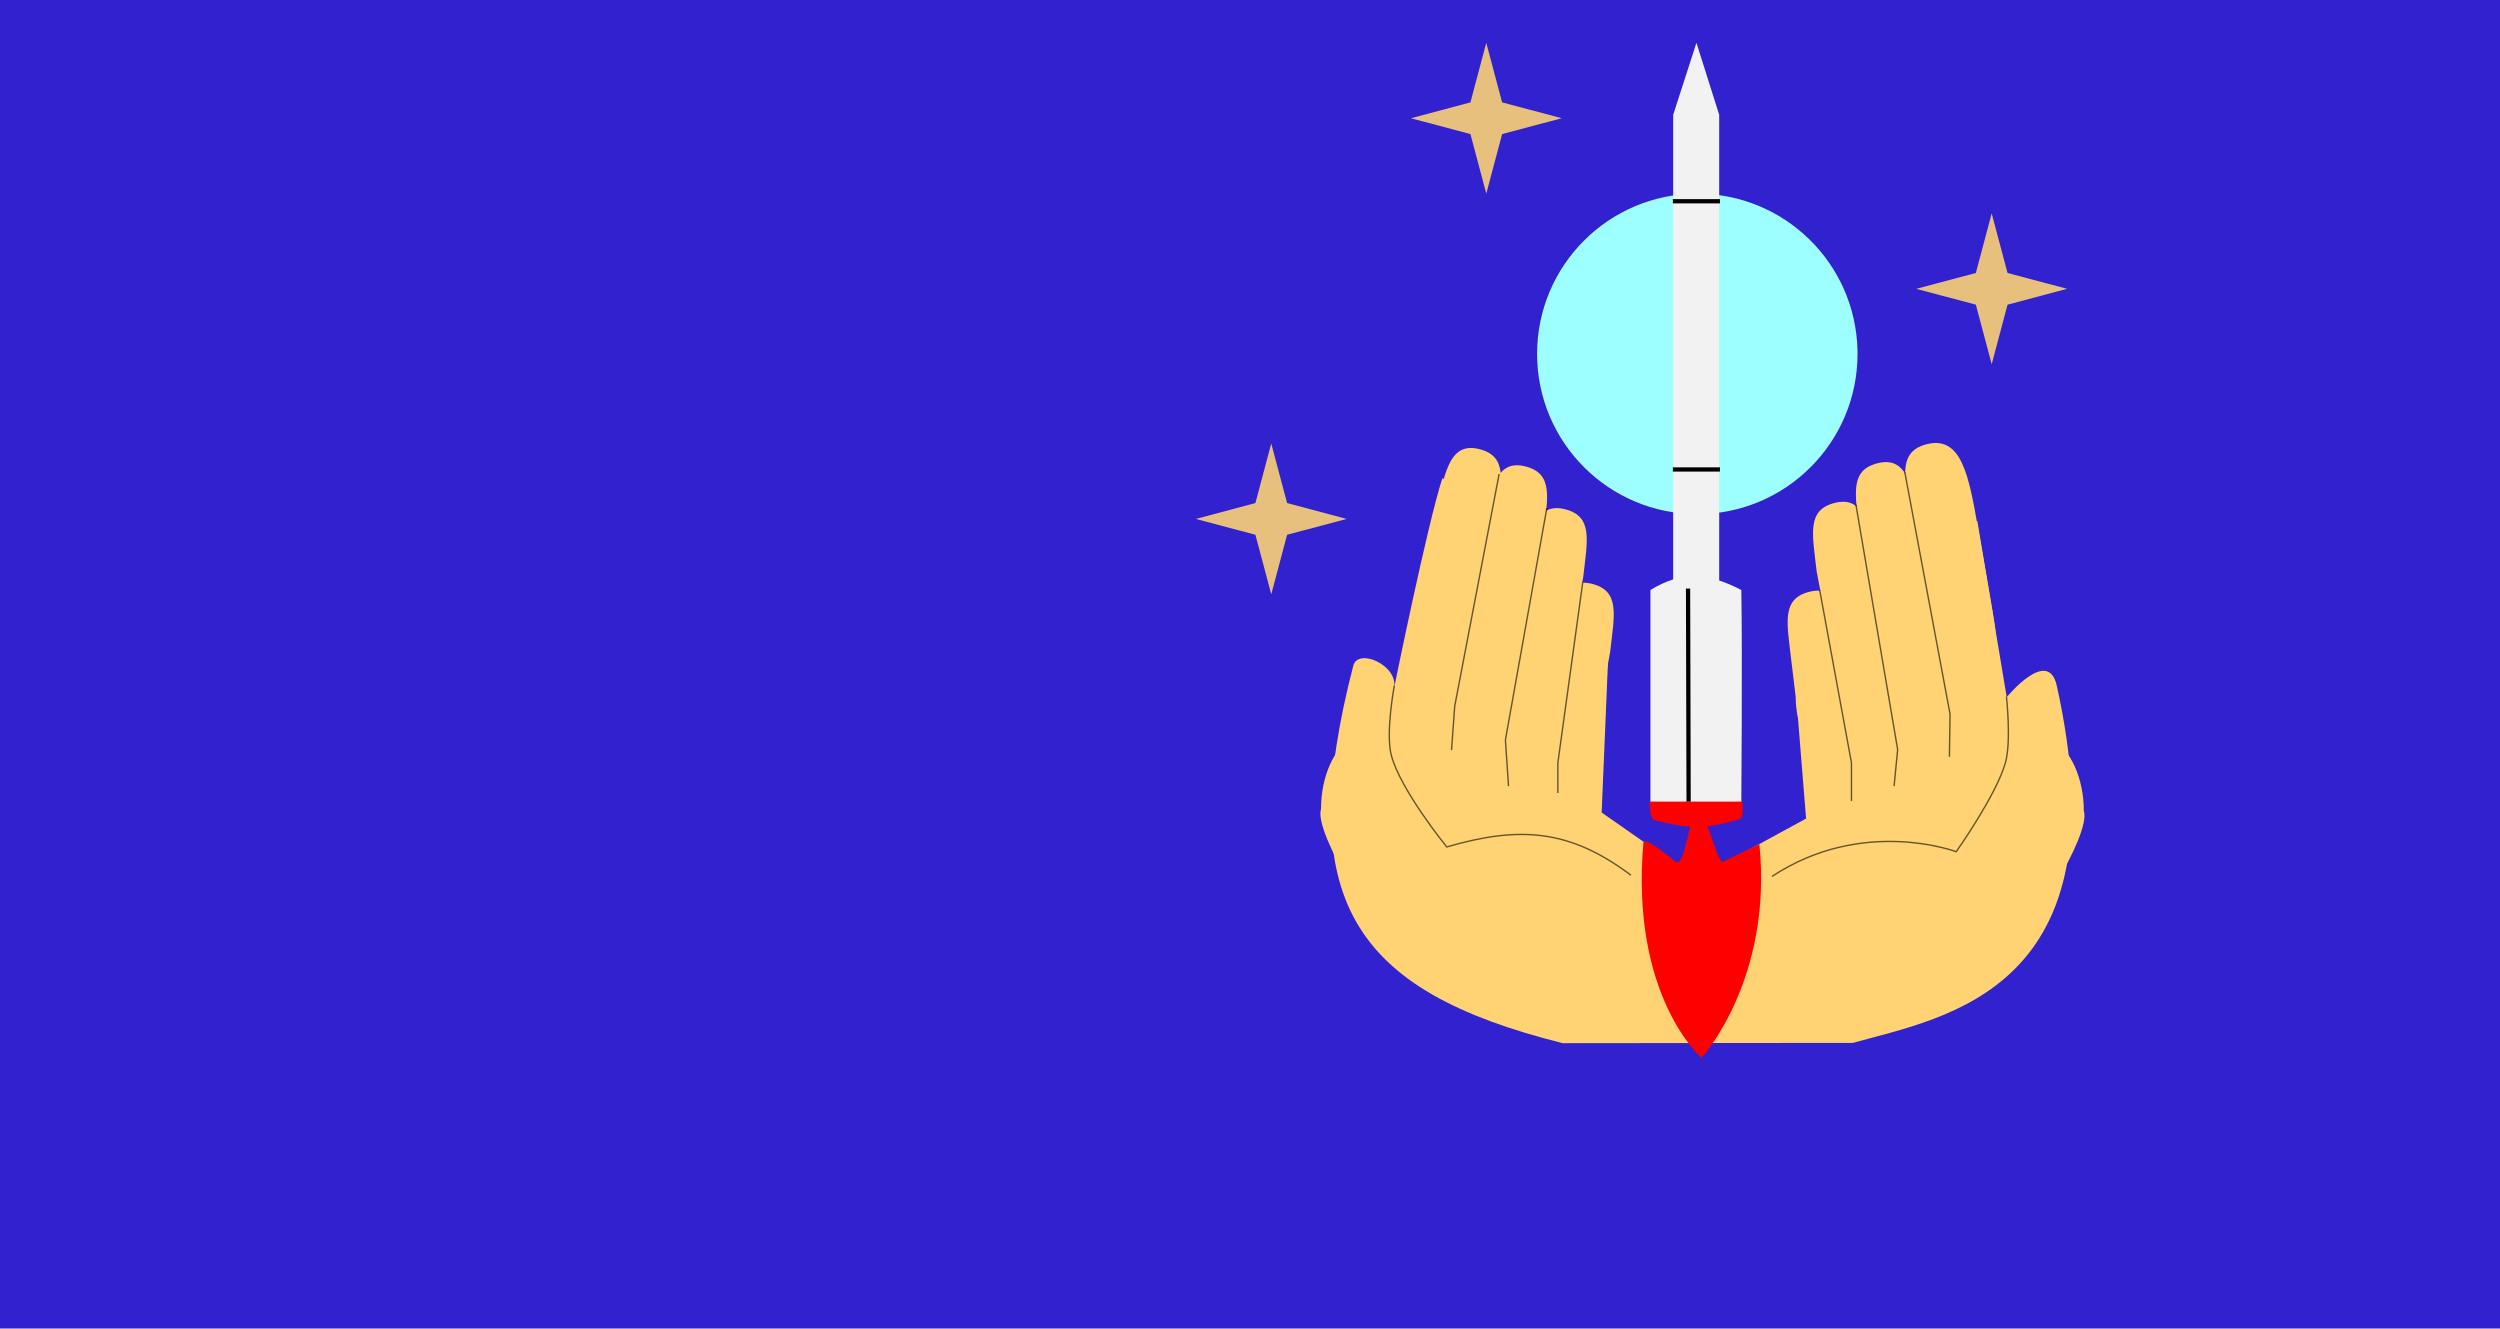 <svg height="936.749" width="1762.734" xmlns="http://www.w3.org/2000/svg"><path d="m0.0 0h1762.734v936.749h-1762.734z" fill="#3221cf"/><g transform="matrix(4.476 0 0 4.476 -1549.117 -1374.499)"><g fill="#ffd373"><path d="m573.313 382.396 26.417 21.046-1.332 31.635 14.888 10.396 17.315-9.442-1.934-23.968 28.903-22.938 4.636 27.784s6.514-7.978 7.885-1.815c10.655 47.903-17.391 52.174-32.133 56.274l-45.694.043c-33.261-8.321-42.468-22.808-32.992-59.452.75-2.9 7.186-.058 6.417 3.578 0 0 5.234-25.799 7.625-33.141z"/><path d="m551.75 353.5c0 8.146-2.686 14.75-6 14.75s-3.875-6.391-3.875-14.537-1.645-14.815 3.875-14.963c4.748-.127 4.767 3.864 5.634 9.675" transform="matrix(.967 .256 -.256 .967 137.992 -89.481)"/><path d="m588.289 396.321c-2.086 7.874-6.374 13.57-9.578 12.721-3.203-.849-2.108-7.17-.022-15.045 2.086-7.874 2.204-14.742 7.578-13.471 4.622 1.093 3.619 4.956 2.968 10.795"/><path d="m594.539 403.071c-2.086 7.874-6.374 13.57-9.578 12.721-3.203-.849-2.108-7.17-.022-15.045 2.086-7.874 2.204-14.742 7.578-13.471 4.622 1.093 3.619 4.956 2.968 10.795"/><path d="m598.789 414.821c-2.086 7.874-6.374 13.57-9.578 12.721-3.203-.849-2.108-7.17-.022-15.045 2.086-7.874 2.204-14.742 7.578-13.471 4.622 1.093 3.619 4.956 2.968 10.795"/><path d="m647.711 392.821c2.086 7.874 6.374 13.57 9.578 12.721 3.203-.849 4.937 10.507.376-15.398-1.413-8.023-2.558-14.388-7.931-13.118-4.622 1.093-3.619 4.956-2.968 10.795"/><path d="m633.211 402.071c2.086 7.874 6.374 13.57 9.578 12.721 3.203-.849 2.108-7.17.022-15.045-2.086-7.874-2.204-14.742-7.578-13.471-4.622 1.093-3.619 4.956-2.968 10.795"/><path d="m628.961 416.821c.086 8.874 6.624 12.82 9.828 11.971 3.203-.849 2.108-7.17.022-15.045-2.086-7.874-2.204-14.742-7.578-13.471-4.622 1.093-3.619 4.956-2.968 10.795"/><path d="m639.961 395.821c2.086 7.874 6.374 13.57 9.578 12.721 3.203-.849 2.108-7.17.022-15.045-2.086-7.874-2.204-14.742-7.578-13.471-4.622 1.093-3.619 4.956-2.968 10.795"/><path d="m562.327 434.511c0 4.54-5.261 5.675-4.066 8.22 6.182 13.165-5.37-4.443-4.066-8.22-.019-10.745 9.15-16.953 7.883-2.828"/><path d="m666.22 434.838c0 4.54 5.261 5.675 4.066 8.22-6.182 13.165 5.37-4.443 4.066-8.22.019-10.745-9.15-16.953-7.883-2.828"/></g><path d="m625.75 364c0 12.979-10.521 23.5-23.5 23.5s-23.5-10.521-23.5-23.5 10.521-23.5 23.5-23.5c12.749 0 23.173 10.165 23.493 22.91" fill="#9dffff" transform="matrix(1.074 0 0 1.074 -33.348 -28.106)"/><path d="m526.727 449.964c2.142 21.398-9.124 33.657-9.124 33.657s-11.251-9.724-9.146-33.907c.104-1.193 5.066 3.033 5.066 3.033 1.588.949 2.24-8.09 3.409-8.236 1.284-.16 2.91 7.752 3.973 8.252" fill="#f00" transform="translate(96.52 -9.899)"/><path d="m606.812-436.312c5.138-1.302 7.987-1.47 13.25.188.944.297.438 2.938.438 2.938h-14.5s-.231-2.861.812-3.125z" fill="#f00" transform="scale(1 -1)"/><g transform="translate(-.085 -.177)"><path d="m609.75 325.348 3.665-11.347 3.585 11.347v76.89h-7.25z" fill="#f2f2f2"/><path d="m606.167 400.201c4.753-2.905 8.816-2.87 14.319 0 .177 10.711 0 33.337 0 33.337h-14.319s.004-23.228 0-33.337z" fill="#f2f2f2"/><g fill="none" stroke="#000" stroke-width=".67"><path d="m612.095 399.984.088 33.554"/><path d="m609.703 381.213h7.425"/><path d="m609.703 338.963h7.425"/></g></g><g fill="none" stroke="#000" stroke-width=".223"><path d="m662.164 416.834s.793 7.045-.164 10.416c-1.457 5.131-7.75 14-7.75 14s-14.721-5.55-29.018 3.896" opacity=".6"/><path d="m603.018 444.957c-9.568-7.192-17.429-7.837-29.018-4.457 0 0-7.358-9.029-8.75-14.5-.898-3.53.488-10.918.488-10.918" opacity=".6"/><path d="m646.151 381.447 7.127 38.106-.097 6.749" opacity=".6"/><path d="m638.455 386.598 6.573 38.554-.564 5.771" opacity=".6"/><path d="m632.75 400.059 5 27.191v6" opacity=".6"/><path d="m595.418 398.832-3.918 28.418v4.75" opacity=".6"/><path d="m589.767 387.105-6.531 36.544.496 7.272" opacity=".6"/><path d="m582.248 381.752-6.998 36.58-.5 6.918" opacity=".6"/></g></g><g fill="#ffd373"><path d="m465 365-2.967-12.743-12.533-3.757 12.743-2.967 3.757-12.533 2.967 12.743 12.533 3.757-12.743 2.967z" opacity=".889" transform="matrix(3.32 -.104 .104 3.32 -533.788 -1026.903)"/><path d="m465 365-2.967-12.743-12.533-3.757 12.743-2.967 3.757-12.533 2.967 12.743 12.533 3.757-12.743 2.967z" opacity=".889" transform="matrix(3.32 -.104 .104 3.32 -177.422 -906.622)"/><path d="m465 365-2.967-12.743-12.533-3.757 12.743-2.967 3.757-12.533 2.967 12.743 12.533 3.757-12.743 2.967z" opacity=".889" transform="matrix(3.32 -.104 .104 3.32 -685.397 -744.384)"/></g></svg>
